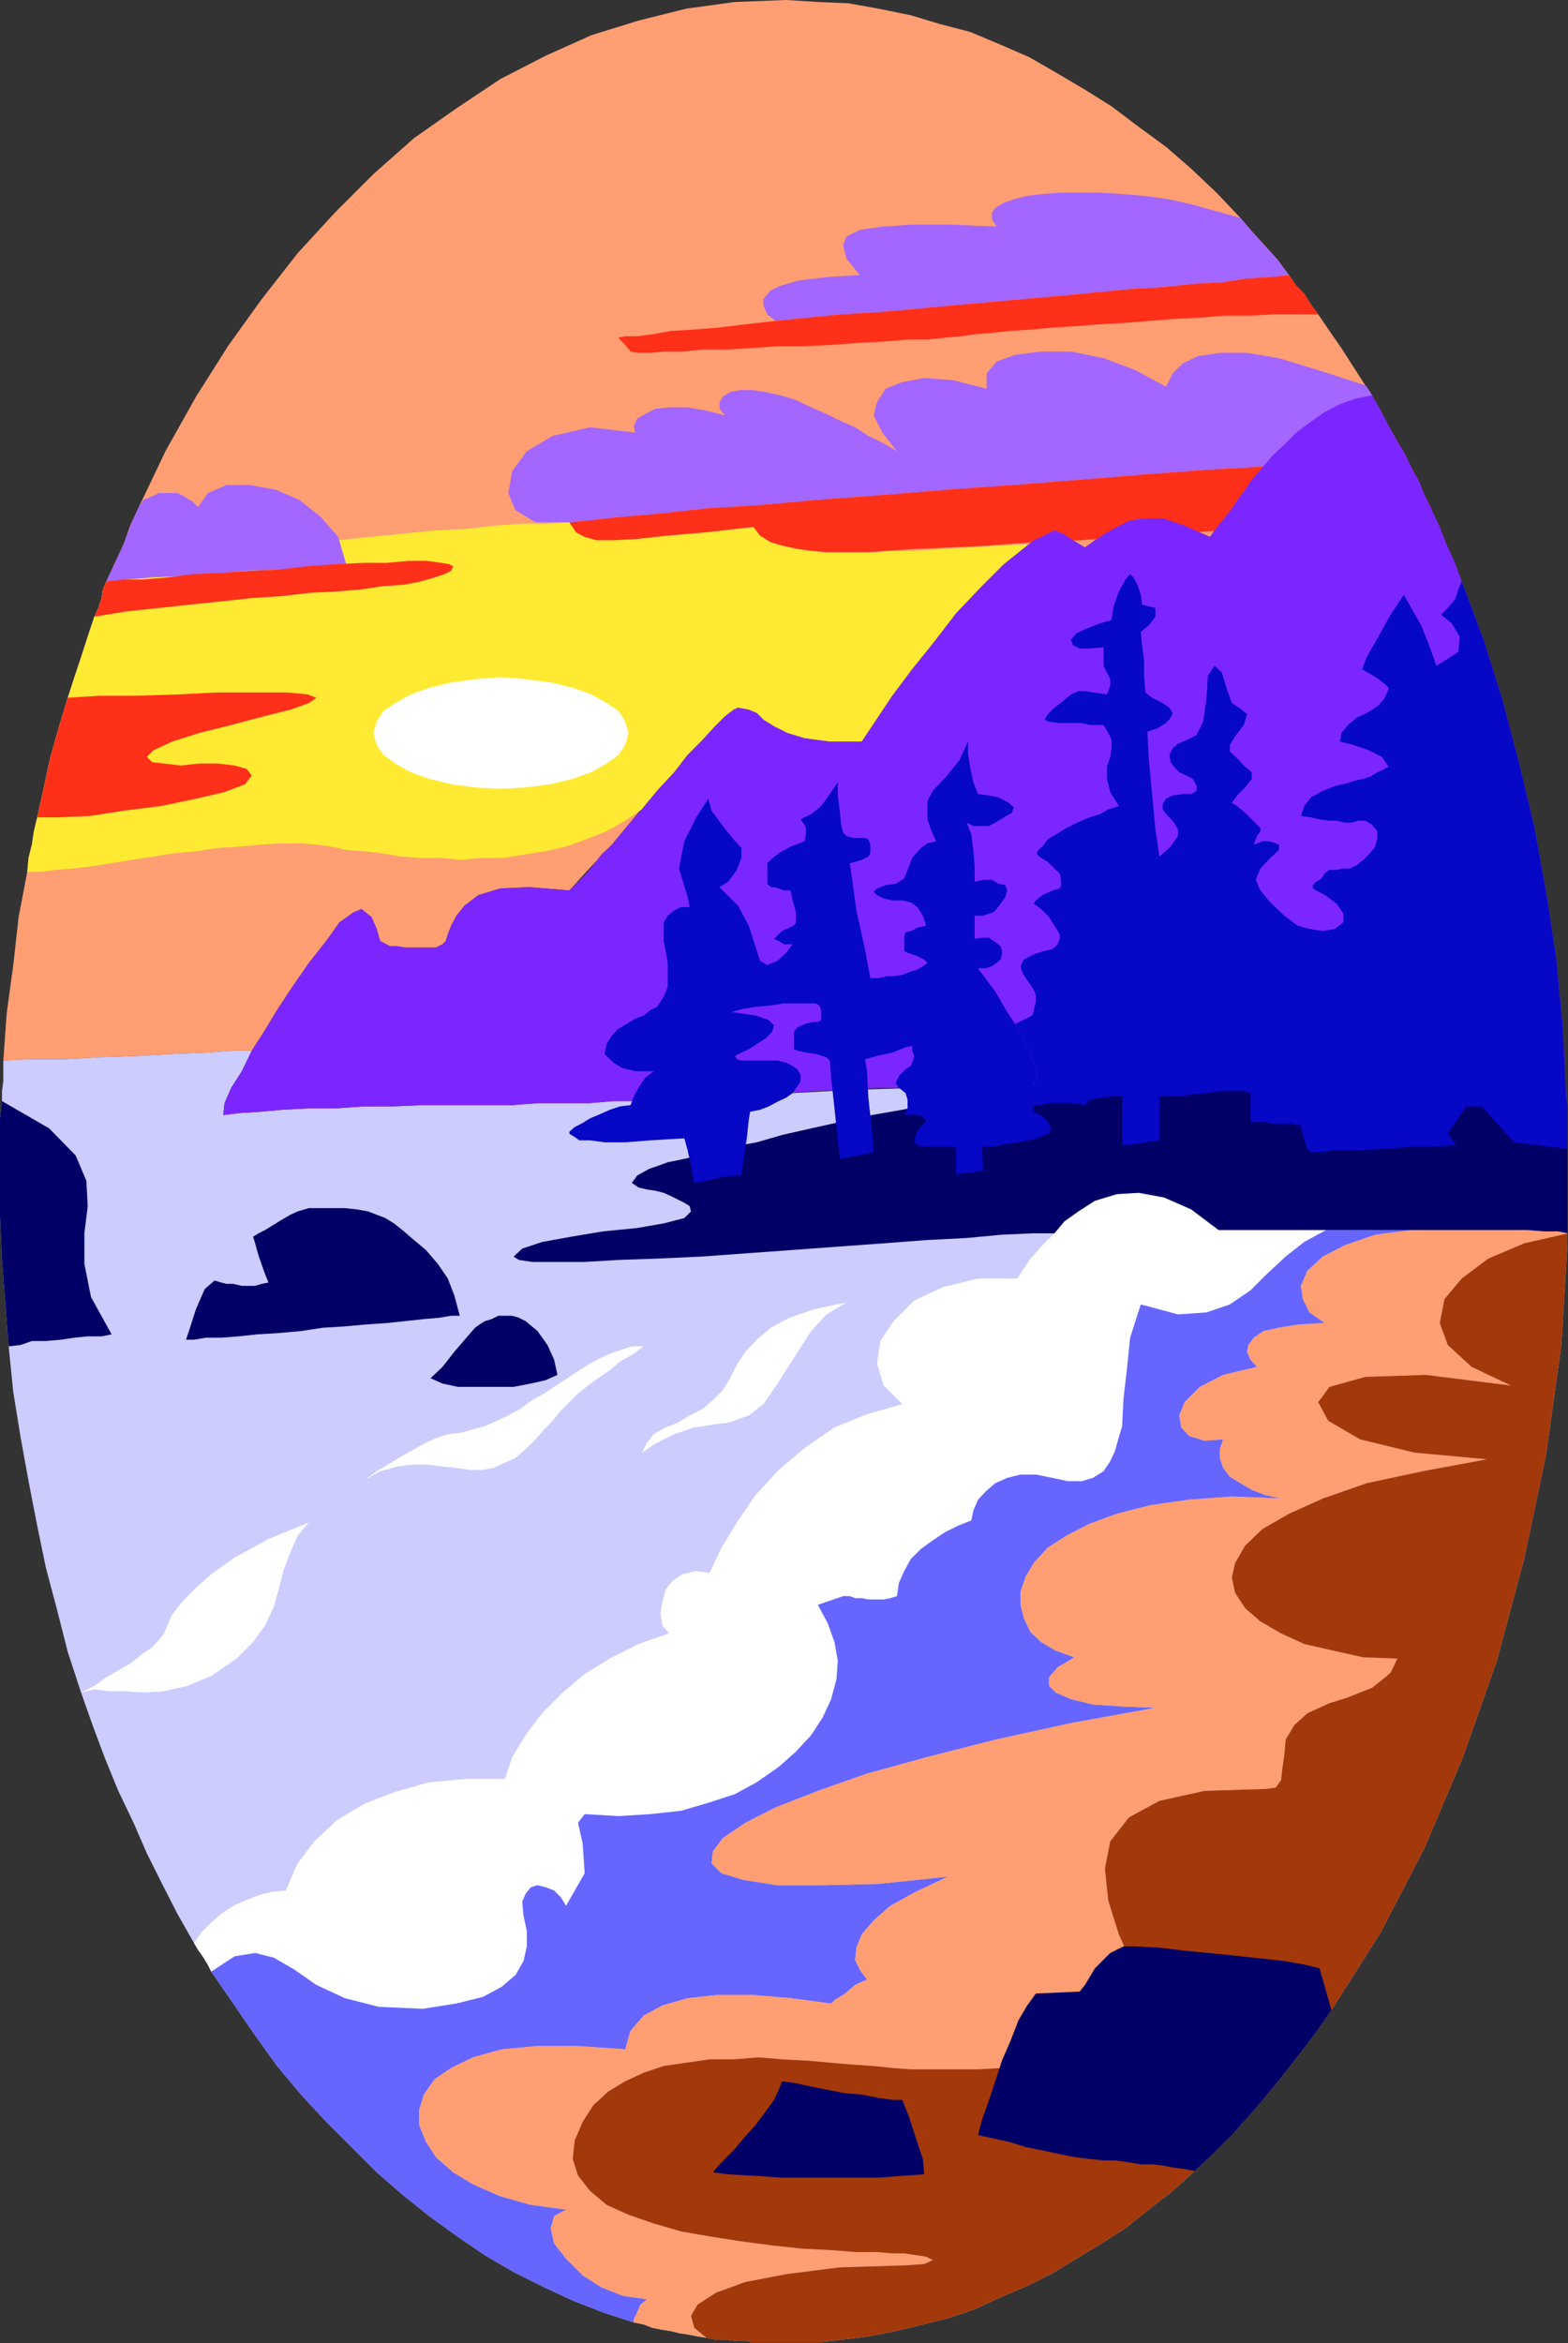 <?xml version="1.0" encoding="UTF-8" standalone="no"?>
<svg
   xmlns:ooo="http://xml.openoffice.org/svg/export"
   xmlns:dc="http://purl.org/dc/elements/1.1/"
   xmlns:cc="http://creativecommons.org/ns#"
   xmlns:rdf="http://www.w3.org/1999/02/22-rdf-syntax-ns#"
   xmlns:svg="http://www.w3.org/2000/svg"
   xmlns="http://www.w3.org/2000/svg"
   xmlns:sodipodi="http://sodipodi.sourceforge.net/DTD/sodipodi-0.dtd"
   xmlns:inkscape="http://www.inkscape.org/namespaces/inkscape"
   version="1.2"
   width="23.6mm"
   height="35.26mm"
   viewBox="0 0 2360 3526"
   preserveAspectRatio="xMidYMid"
   xml:space="preserve"
   id="svg125"
   sodipodi:docname="scn_beac.svg"
   style="fill-rule:evenodd;stroke-width:28.222;stroke-linejoin:round"
   inkscape:version="0.92.5 (2060ec1f9f, 2020-04-08)"><rect x="0" y="0" width="2360" height="3526" fill="#333333" stroke="none"/><sodipodi:namedview
   pagecolor="#ffffff"
   bordercolor="#666666"
   borderopacity="1"
   objecttolerance="10"
   gridtolerance="10"
   guidetolerance="10"
   inkscape:pageopacity="0"
   inkscape:pageshadow="2"
   inkscape:window-width="664"
   inkscape:window-height="487"
   id="namedview127"
   showgrid="false"
   inkscape:zoom="0.2102413"
   inkscape:cx="44.598426"
   inkscape:cy="66.633069"
   inkscape:window-x="0"
   inkscape:window-y="0"
   inkscape:window-maximized="0"
   inkscape:current-layer="svg125" />
 <defs
   class="ClipPathGroup"
   id="defs8">
  <clipPath
   id="presentation_clip_path"
   clipPathUnits="userSpaceOnUse">
   <rect
   x="0"
   y="0"
   width="21000"
   height="29700"
   id="rect2" />
  </clipPath>
  <clipPath
   id="presentation_clip_path_shrink"
   clipPathUnits="userSpaceOnUse">
   <rect
   x="21"
   y="29"
   width="20958"
   height="29641"
   id="rect5" />
  </clipPath>
 </defs>
 <defs
   class="TextShapeIndex"
   id="defs12">
  <g
   ooo:slide="id1"
   ooo:id-list="id3"
   id="g10" />
 </defs>
 <defs
   class="EmbeddedBulletChars"
   id="defs44">
  <g
   id="bullet-char-template-57356"
   transform="matrix(4.8828125e-4,0,0,-4.8828125e-4,0,0)">
   <path
   d="M 580,1141 1163,571 580,0 -4,571 Z"
   id="path14"
   inkscape:connector-curvature="0" />
  </g>
  <g
   id="bullet-char-template-57354"
   transform="matrix(4.8828125e-4,0,0,-4.8828125e-4,0,0)">
   <path
   d="M 8,1128 H 1137 V 0 H 8 Z"
   id="path17"
   inkscape:connector-curvature="0" />
  </g>
  <g
   id="bullet-char-template-10146"
   transform="matrix(4.8828125e-4,0,0,-4.8828125e-4,0,0)">
   <path
   d="M 174,0 602,739 174,1481 1456,739 Z M 1358,739 309,1346 659,739 Z"
   id="path20"
   inkscape:connector-curvature="0" />
  </g>
  <g
   id="bullet-char-template-10132"
   transform="matrix(4.8828125e-4,0,0,-4.8828125e-4,0,0)">
   <path
   d="M 2015,739 1276,0 H 717 l 543,543 H 174 v 393 h 1086 l -543,545 h 557 z"
   id="path23"
   inkscape:connector-curvature="0" />
  </g>
  <g
   id="bullet-char-template-10007"
   transform="matrix(4.8828125e-4,0,0,-4.8828125e-4,0,0)">
   <path
   d="m 0,-2 c -7,16 -16,29 -25,39 l 381,530 c -94,256 -141,385 -141,387 0,25 13,38 40,38 9,0 21,-2 34,-5 21,4 42,12 65,25 l 27,-13 111,-251 280,301 64,-25 24,25 c 21,-10 41,-24 62,-43 C 886,937 835,863 770,784 769,783 710,716 594,584 L 774,223 c 0,-27 -21,-55 -63,-84 l 16,-20 C 717,90 699,76 672,76 641,76 570,178 457,381 L 164,-76 c -22,-34 -53,-51 -92,-51 -42,0 -63,17 -64,51 -7,9 -10,24 -10,44 0,9 1,19 2,30 z"
   id="path26"
   inkscape:connector-curvature="0" />
  </g>
  <g
   id="bullet-char-template-10004"
   transform="matrix(4.8828125e-4,0,0,-4.8828125e-4,0,0)">
   <path
   d="M 285,-33 C 182,-33 111,30 74,156 52,228 41,333 41,471 c 0,78 14,145 41,201 34,71 87,106 158,106 53,0 88,-31 106,-94 l 23,-176 c 8,-64 28,-97 59,-98 l 735,706 c 11,11 33,17 66,17 42,0 63,-15 63,-46 V 965 c 0,-36 -10,-64 -30,-84 L 442,47 C 390,-6 338,-33 285,-33 Z"
   id="path29"
   inkscape:connector-curvature="0" />
  </g>
  <g
   id="bullet-char-template-9679"
   transform="matrix(4.8828125e-4,0,0,-4.8828125e-4,0,0)">
   <path
   d="M 813,0 C 632,0 489,54 383,161 276,268 223,411 223,592 c 0,181 53,324 160,431 106,107 249,161 430,161 179,0 323,-54 432,-161 108,-107 162,-251 162,-431 0,-180 -54,-324 -162,-431 C 1136,54 992,0 813,0 Z"
   id="path32"
   inkscape:connector-curvature="0" />
  </g>
  <g
   id="bullet-char-template-8226"
   transform="matrix(4.8828125e-4,0,0,-4.8828125e-4,0,0)">
   <path
   d="m 346,457 c -73,0 -137,26 -191,78 -54,51 -81,114 -81,188 0,73 27,136 81,188 54,52 118,78 191,78 73,0 134,-26 185,-79 51,-51 77,-114 77,-187 0,-75 -25,-137 -76,-188 -50,-52 -112,-78 -186,-78 z"
   id="path35"
   inkscape:connector-curvature="0" />
  </g>
  <g
   id="bullet-char-template-8211"
   transform="matrix(4.8828125e-4,0,0,-4.8828125e-4,0,0)">
   <path
   d="M -4,459 H 1135 V 606 H -4 Z"
   id="path38"
   inkscape:connector-curvature="0" />
  </g>
  <g
   id="bullet-char-template-61548"
   transform="matrix(4.8828125e-4,0,0,-4.8828125e-4,0,0)">
   <path
   d="m 173,740 c 0,163 58,303 173,419 116,115 255,173 419,173 163,0 302,-58 418,-173 116,-116 174,-256 174,-419 0,-163 -58,-303 -174,-418 C 1067,206 928,148 765,148 601,148 462,206 346,322 231,437 173,577 173,740 Z"
   id="path41"
   inkscape:connector-curvature="0" />
  </g>
 </defs>
 <g
   id="g49"
   transform="translate(-9320,-13087)">
  <g
   id="id2"
   class="Master_Slide">
   <g
   id="bg-id2"
   class="Background" />
   <g
   id="bo-id2"
   class="BackgroundObjects" />
  </g>
 </g>
 <g
   class="SlideGroup"
   id="g123"
   transform="translate(-9320,-13087)">
  <g
   id="g121">
   <g
   id="container-id1">
    <g
   id="id1"
   class="Slide"
   clip-path="url(#presentation_clip_path)">
     <g
   class="Page"
   id="g117">
      <g
   class="Graphic"
   id="g115">
       <g
   id="id3">
        <rect
   class="BoundingBox"
   x="9320"
   y="13087"
   width="2360"
   height="3526"
   id="rect51"
   style="fill:none;stroke:none" />
        <defs
   id="defs56">
         <clipPath
   id="clip_path_1"
   clipPathUnits="userSpaceOnUse">
          <path
   d="m 9320,13087 h 2359 v 3525 H 9320 Z"
   id="path53"
   inkscape:connector-curvature="0" />
         </clipPath>
        </defs>
        <g
   clip-path="url(#clip_path_1)"
   id="g112">
         <path
   d="m 10617,14203 20,-30 26,-39 30,-40 33,-41 33,-43 36,-38 36,-36 35,-28 10,-8 11,-5 10,-5 10,-5 13,5 15,10 13,8 5,3 15,-11 15,-10 18,-10 20,-10 23,-3 h 26 l 33,11 38,17 18,-22 20,-31 25,-33 28,-36 33,-30 36,-31 41,-20 43,-10 -3,-5 -2,-3 -3,-5 -2,-2 -18,-28 -18,-28 -18,-26 -17,-25 -11,-15 -10,-16 -12,-12 -11,-16 -17,-23 -18,-20 -21,-23 -17,-20 -36,-38 -38,-36 -38,-33 -41,-30 -41,-31 -40,-25 -44,-26 -40,-23 -46,-20 -43,-18 -46,-12 -43,-13 -49,-10 -45,-8 -46,-2 -48,-3 -77,3 -73,10 -72,18 -71,22 -69,31 -68,35 -66,44 -64,45 -61,54 -58,58 -56,61 -54,69 -51,71 -48,76 -46,82 -40,84 -13,28 -10,28 -13,28 -13,28 -5,12 -2,13 -5,15 -6,13 -10,30 -10,31 -10,30 -10,31 -13,43 -13,46 -10,46 -10,45 -5,21 -3,20 -5,20 -2,21 -13,68 -8,72 -10,73 -5,71 41,-2 h 51 l 53,-3 59,-2 53,-3 51,-2 38,-3 h 28 l 18,-28 20,-33 23,-35 25,-36 26,-33 20,-28 21,-15 12,-5 15,12 8,18 5,18 15,8 h 11 l 12,2 h 13 13 10 10 l 10,-5 5,-5 3,-10 5,-13 8,-15 12,-15 21,-16 33,-10 43,-2 61,5 28,-31 36,-38 38,-46 38,-45 38,-44 33,-35 28,-26 15,-10 16,3 12,5 10,10 16,10 20,10 26,8 38,5 z"
   id="path58"
   inkscape:connector-curvature="0"
   style="fill:#ff9e72;stroke:none" />
         <path
   d="m 10177,13873 10,15 13,7 18,5 h 25 l 36,-2 46,-5 58,-5 71,-8 10,13 16,10 17,5 23,5 21,3 23,2 h 22 21 13 17 l 26,-2 h 33 l 38,-3 43,-2 46,-3 48,-2 -5,2 -35,28 -36,36 -36,38 -33,43 -33,41 -30,40 -26,39 -20,30 h -48 l -38,-5 -26,-8 -20,-10 -16,-10 -10,-10 -12,-5 -16,-3 -7,3 -13,10 -15,15 -18,20 -23,23 -20,26 -26,28 -23,28 -25,17 -28,16 -31,12 -30,11 -31,7 -33,5 -30,5 h -33 l -31,3 -30,-3 h -31 l -30,-2 -28,-5 -28,-3 -26,-2 -23,-5 -22,-3 -26,-2 h -28 l -30,2 -31,3 -33,2 -33,5 -33,3 -31,5 -33,5 -30,5 -31,5 -28,3 -25,2 -23,3 h -20 l 2,-21 5,-20 3,-20 5,-21 10,-45 10,-46 13,-46 13,-43 10,-31 10,-30 10,-31 10,-30 6,-13 5,-15 2,-13 5,-12 33,-8 36,-10 41,-8 45,-8 46,-7 48,-5 49,-8 51,-8 48,-5 51,-5 48,-5 46,-2 43,-5 41,-3 h 38 z"
   id="path60"
   inkscape:connector-curvature="0"
   style="fill:#ffea33;stroke:none" />
         <path
   d="m 9529,13850 -13,28 -10,28 -13,28 -13,28 31,-3 38,-3 43,-2 46,-3 51,-5 53,-2 51,-5 48,-3 -12,-41 -26,-30 -33,-26 -35,-15 -39,-7 h -35 l -28,12 -15,21 -8,-8 -13,-8 -10,-5 h -13 -15 l -10,5 -13,5 z"
   id="path62"
   inkscape:connector-curvature="0"
   style="fill:#a366ff;stroke:none" />
         <path
   d="m 11187,13415 17,20 21,23 18,20 17,23 -28,3 -35,2 -38,6 -41,2 -46,5 -51,3 -51,5 -53,5 -56,5 -56,5 -56,5 -53,5 -56,5 -54,3 -50,5 -49,5 -12,-10 -6,-13 v -10 l 11,-13 15,-7 28,-8 41,-5 50,-3 -20,-25 -5,-20 5,-13 20,-10 34,-5 45,-3 h 56 l 71,3 -7,-11 v -10 l 5,-7 13,-8 15,-5 18,-5 25,-3 26,-2 h 30 31 l 33,2 35,3 36,5 35,8 36,10 z"
   id="path64"
   inkscape:connector-curvature="0"
   style="fill:#a366ff;stroke:none" />
         <path
   d="m 11375,13667 2,2 3,5 2,3 3,5 13,23 12,23 13,23 13,22 -59,5 -71,3 -81,8 -89,5 -94,7 -97,8 -102,8 -99,7 -96,8 -95,7 -89,8 -81,5 -71,8 -59,5 -45,5 -31,3 h -51 l -30,-18 -11,-26 6,-33 22,-30 39,-23 56,-13 68,8 -2,-10 5,-11 12,-7 16,-8 23,-2 h 25 l 28,5 28,7 -8,-10 v -10 l 5,-8 11,-7 15,-3 h 18 l 20,3 23,5 23,7 23,11 23,10 20,10 23,10 20,13 21,10 22,13 -22,-28 -13,-26 5,-20 13,-20 25,-10 33,-6 43,3 51,13 v -23 l 15,-18 28,-10 39,-5 h 45 l 49,10 48,18 46,25 10,-20 15,-15 23,-11 33,-5 h 41 l 48,8 59,18 z"
   id="path66"
   inkscape:connector-curvature="0"
   style="fill:#a366ff;stroke:none" />
         <path
   d="m 9462,14015 6,-13 5,-15 2,-13 5,-12 26,-3 h 30 l 36,-3 38,-5 43,-2 43,-3 44,-2 43,-5 43,-3 41,-2 h 35 l 33,-3 h 28 l 21,3 12,2 6,3 -3,7 -10,5 -15,5 -21,6 -25,5 -31,2 -33,5 -35,3 -41,2 -43,5 -46,3 -46,5 -48,5 -46,5 -48,5 z"
   id="path68"
   inkscape:connector-curvature="0"
   style="fill:#ff3019;stroke:none" />
         <path
   d="m 9376,14317 10,-45 10,-46 13,-46 13,-43 48,-3 h 56 l 61,-2 61,-3 h 56 48 l 31,3 13,5 -11,8 -28,10 -40,10 -49,13 -48,12 -41,13 -28,13 -10,10 8,8 18,2 25,3 28,-3 h 28 l 25,3 18,5 8,10 -10,13 -31,12 -43,10 -53,11 -56,7 -51,8 -46,2 z"
   id="path70"
   inkscape:connector-curvature="0"
   style="fill:#ff3019;stroke:none" />
         <path
   d="m 11304,13560 -11,-15 -10,-16 -12,-12 -11,-16 -28,3 -35,2 -38,6 -41,2 -46,5 -51,3 -51,5 -53,5 -56,5 -56,5 -56,5 -53,5 -56,5 -54,3 -50,5 -49,5 -45,5 -41,5 -38,3 -33,2 -28,5 -23,3 h -18 l -10,2 2,3 8,8 8,10 10,2 h 7 13 l 20,-2 h 28 l 31,-3 h 36 l 35,-2 41,-3 h 41 l 40,-2 41,-3 38,-2 36,-3 h 30 l 28,-3 23,-2 20,-3 26,-2 28,-3 30,-2 33,-3 33,-2 39,-3 35,-2 38,-3 38,-3 39,-2 38,-3 h 38 l 36,-2 h 33 z"
   id="path72"
   inkscape:connector-curvature="0"
   style="fill:#ff3019;stroke:none" />
         <path
   d="m 11474,13852 -10,-20 -8,-20 -10,-18 -10,-21 -59,5 -71,3 -81,8 -89,5 -94,7 -97,8 -102,8 -99,7 -96,8 -95,7 -89,8 -81,5 -71,8 -59,5 -45,5 -31,3 10,15 13,7 18,5 h 25 l 36,-2 46,-5 58,-5 71,-8 10,13 16,10 17,5 23,5 21,3 23,2 h 22 21 18 l 30,-2 43,-3 51,-2 59,-3 66,-5 71,-3 71,-5 74,-5 71,-5 71,-7 64,-5 58,-6 51,-5 41,-5 z"
   id="path74"
   inkscape:connector-curvature="0"
   style="fill:#ff3019;stroke:none" />
         <path
   d="m 11677,14737 3,20 v 18 20 21 10 7 8 10 23 23 23 23 l -10,168 -23,165 -33,157 -41,153 -51,145 -58,137 -66,127 -74,117 -23,33 -25,33 -26,33 -25,31 -26,30 -25,28 -28,28 -28,26 -33,30 -36,28 -35,28 -36,23 -38,23 -38,23 -36,18 -40,17 -39,18 -38,13 -40,10 -41,10 -41,8 -41,5 -43,5 h -40 -16 -15 -15 l -13,-3 h -15 l -15,-2 h -16 l -15,-3 -13,-2 -15,-3 -13,-2 -12,-3 -13,-2 -15,-3 -13,-5 -15,-3 -46,-15 -46,-18 -43,-20 -46,-23 -43,-25 -41,-28 -43,-31 -41,-33 -38,-33 -38,-38 -38,-38 -38,-41 -36,-43 -33,-46 -33,-48 -33,-48 -5,-10 -8,-13 -7,-10 -6,-10 -25,-44 -23,-45 -23,-46 -20,-46 -23,-48 -20,-49 -18,-48 -18,-51 -20,-61 -16,-63 -17,-64 -13,-63 -13,-67 -12,-66 -11,-68 -7,-69 -5,-66 -5,-64 -3,-66 v -66 -28 -25 -28 l 3,-26 v -15 l 2,-15 v -15 -16 l 41,-2 h 51 l 53,-3 59,-2 53,-3 51,-2 38,-3 h 28 l -15,31 -16,25 -10,23 -2,18 25,-3 31,-2 33,-3 38,-2 h 41 l 43,-3 h 43 l 46,-2 h 46 43 46 l 40,-3 h 41 36 l 35,-3 h 28 l 36,-2 56,-3 68,-2 82,-5 94,-5 102,-3 106,-5 112,-2 112,-3 112,-3 h 109 102 l 97,3 86,5 74,8 z"
   id="path76"
   inkscape:connector-curvature="0"
   style="fill:#ccccff;stroke:none" />
         <path
   d="m 11385,13682 -25,5 -23,8 -23,12 -23,16 -20,15 -18,18 -18,17 -18,21 -13,15 -10,15 -10,13 -10,15 -10,13 -8,10 -8,10 -7,10 -38,-17 -33,-11 h -26 l -23,3 -20,10 -18,10 -15,10 -15,11 -5,-3 -13,-8 -15,-10 -13,-5 -10,5 -10,5 -11,5 -10,8 -35,28 -36,36 -36,38 -33,43 -33,41 -30,40 -26,39 -20,30 h -48 l -38,-5 -26,-8 -20,-10 -16,-10 -10,-10 -12,-5 -16,-3 -7,3 -13,10 -15,15 -18,20 -23,23 -20,26 -26,28 -23,28 -15,17 -15,18 -15,18 -16,15 -12,16 -13,15 -13,13 -10,10 -61,-5 -43,2 -33,10 -21,16 -12,15 -8,15 -5,13 -3,10 -5,5 -10,5 h -10 -10 -13 -13 l -12,-2 h -11 l -15,-8 -5,-18 -8,-18 -15,-12 -12,5 -21,15 -20,28 -26,33 -25,36 -23,35 -20,33 -18,28 -15,31 -16,25 -10,23 -2,18 25,-3 31,-2 33,-3 38,-2 h 41 l 43,-3 h 43 l 46,-2 h 46 43 46 l 40,-3 h 41 36 l 35,-3 h 28 15 l 21,-2 23,-3 h 28 l 33,-2 33,-3 h 38 l 41,-2 43,-3 46,-2 48,-3 h 48 l 51,-2 53,-3 h 54 l 53,-2 59,-3 h 58 l 56,-3 h 59 58 54 56 53 51 l 48,3 46,3 43,2 41,3 35,5 33,5 28,5 -5,-104 -10,-105 -15,-99 -18,-99 -23,-96 -25,-95 -28,-89 -33,-88 -10,-28 -13,-28 -10,-26 -13,-28 -10,-20 -8,-20 -10,-18 -10,-21 -13,-22 -13,-23 -12,-23 z"
   id="path78"
   inkscape:connector-curvature="0"
   style="fill:#7c26ff;stroke:none" />
         <path
   d="m 10073,14274 38,-2 38,-5 33,-8 28,-10 23,-13 18,-13 10,-15 5,-18 -5,-17 -10,-16 -18,-12 -23,-13 -28,-10 -33,-8 -38,-5 -38,-3 -38,3 -36,5 -33,8 -28,10 -23,13 -18,12 -10,16 -5,17 5,18 10,15 18,13 23,13 28,10 33,8 36,5 z"
   id="path80"
   inkscape:connector-curvature="0"
   style="fill:#ffffff;stroke:none" />
         <path
   d="m 9638,16054 -5,-10 -8,-13 -7,-10 -6,-10 11,-16 15,-15 15,-13 18,-12 18,-8 20,-8 20,-5 21,-2 18,-41 25,-33 33,-31 41,-25 46,-18 53,-15 56,-5 h 58 l 11,-33 20,-33 25,-33 31,-31 33,-28 41,-25 40,-20 46,-16 -10,-12 -3,-18 3,-18 5,-18 10,-13 15,-10 21,-5 20,3 18,-38 23,-38 28,-41 35,-38 39,-33 45,-31 49,-20 53,-15 -28,-28 -10,-33 5,-34 20,-30 31,-31 43,-20 53,-13 h 59 l 10,-15 10,-15 16,-18 20,-20 15,-18 21,-15 25,-16 33,-10 33,-2 38,7 41,18 41,31 h 15 18 20 20 21 23 22 23 l -33,18 -28,22 -28,26 -25,25 -31,21 -35,12 -43,3 -56,-15 -16,50 -5,49 -5,43 -2,41 -5,17 -6,21 -7,15 -10,15 -16,10 -17,5 h -21 l -23,-5 -25,-5 h -23 l -20,5 -18,8 -15,13 -11,12 -7,16 -3,15 -20,8 -20,10 -18,12 -18,13 -15,15 -10,18 -8,18 -3,20 -10,3 -10,2 h -13 -10 l -10,-2 h -10 l -8,-3 h -10 l -38,13 15,28 10,28 5,28 -2,28 -8,30 -13,28 -17,26 -23,25 -26,23 -33,23 -33,18 -40,13 -41,12 -46,5 -48,3 -51,-3 -10,13 7,31 3,45 -28,49 -8,-13 -10,-10 -13,-5 -12,-3 -10,3 -8,10 -5,12 2,21 5,23 v 23 l -5,22 -12,21 -21,18 -28,15 -40,10 -51,8 -66,-3 -51,-13 -43,-20 -33,-23 -31,-18 -28,-7 -31,5 z"
   id="path82"
   inkscape:connector-curvature="0"
   style="fill:#ffffff;stroke:none" />
         <path
   d="m 9442,15634 20,-10 18,-13 21,-12 17,-10 16,-13 15,-10 10,-11 8,-10 5,-12 7,-16 13,-17 20,-21 26,-23 35,-25 51,-28 61,-25 -17,20 -11,25 -10,26 -7,28 -8,28 -13,28 -18,25 -25,25 -38,26 -36,15 -35,8 -31,2 -28,-2 h -25 l -21,-3 z"
   id="path84"
   inkscape:connector-curvature="0"
   style="fill:#ffffff;stroke:none" />
         <path
   d="m 9869,15314 18,-13 20,-12 18,-11 18,-10 18,-10 18,-8 17,-5 18,-2 18,-5 18,-5 18,-8 17,-8 18,-10 18,-13 18,-10 18,-12 17,-11 18,-12 16,-10 15,-8 18,-8 15,-5 15,-5 h 18 l -18,13 -18,10 -15,13 -18,12 -15,11 -15,12 -13,13 -13,13 -12,15 -13,13 -13,15 -15,15 -15,13 -18,8 -15,7 -18,3 h -18 l -20,-3 -21,-2 -23,-3 h -22 l -23,3 -26,7 z"
   id="path86"
   inkscape:connector-curvature="0"
   style="fill:#ffffff;stroke:none" />
         <path
   d="m 10286,15273 8,-15 10,-13 18,-10 18,-7 18,-11 20,-10 15,-13 15,-15 11,-18 10,-20 13,-20 17,-18 21,-18 28,-15 38,-13 48,-10 -30,18 -23,25 -18,28 -18,28 -18,28 -18,26 -22,17 -31,11 -18,2 -18,3 -15,2 -15,5 -15,5 -16,8 -15,8 z"
   id="path88"
   inkscape:connector-curvature="0"
   style="fill:#ffffff;stroke:none" />
         <path
   d="m 11446,14938 h -15 -18 -15 -16 -17 -16 -17 -16 l -33,18 -28,22 -28,26 -25,25 -31,21 -35,12 -43,3 -56,-15 -16,50 -5,49 -5,43 -2,41 -5,17 -6,21 -7,15 -10,15 -16,10 -17,5 h -21 l -23,-5 -25,-5 h -23 l -20,5 -18,8 -15,13 -11,12 -7,16 -3,15 -20,8 -20,10 -18,12 -18,13 -15,15 -10,18 -8,18 -3,20 -10,3 -10,2 h -13 -10 l -10,-2 h -10 l -8,-3 h -10 l -38,13 15,28 10,28 5,28 -2,28 -8,30 -13,28 -17,26 -23,25 -26,23 -33,23 -33,18 -40,13 -41,12 -46,5 -48,3 -51,-3 -10,13 7,31 3,45 -28,49 -8,-13 -10,-10 -13,-5 -12,-3 -10,3 -8,10 -5,12 2,21 5,23 v 23 l -5,22 -12,21 -21,18 -28,15 -40,10 -51,8 -66,-3 -51,-13 -43,-20 -33,-23 -31,-18 -28,-7 -31,5 -35,23 33,48 33,48 33,46 36,43 38,41 38,38 38,38 38,33 41,33 43,31 41,28 43,25 46,23 43,20 46,18 46,15 v -5 l 5,-10 5,-12 10,-8 -36,-5 -33,-13 -28,-18 -25,-25 -18,-23 -5,-23 5,-18 18,-10 -53,-7 -46,-13 -41,-18 -30,-18 -26,-23 -15,-23 -10,-25 v -23 l 7,-23 16,-23 25,-17 33,-16 43,-12 54,-5 h 61 l 71,5 8,-28 20,-23 28,-15 38,-11 46,-5 h 51 l 58,5 61,8 5,-5 16,-10 15,-13 18,-8 -11,-15 -7,-15 2,-18 8,-20 18,-21 25,-22 38,-21 49,-23 -105,11 -86,2 h -66 l -51,-8 -33,-10 -15,-15 2,-18 15,-20 34,-23 45,-23 64,-25 74,-26 91,-25 102,-26 114,-25 127,-23 -50,-2 -44,-3 -33,-8 -23,-10 -10,-10 v -13 l 13,-15 25,-15 -28,-10 -22,-13 -16,-15 -10,-21 -5,-20 v -20 l 8,-23 12,-20 21,-23 28,-18 35,-18 41,-15 51,-13 56,-8 66,-5 74,3 -23,-5 -21,-8 -17,-10 -16,-10 -10,-13 -5,-15 v -13 l 5,-15 -28,2 -23,-7 -12,-13 -3,-18 8,-20 23,-23 35,-18 51,-12 -10,-11 -5,-12 2,-10 8,-11 15,-10 23,-5 31,-5 38,-2 -23,-16 -10,-20 -3,-20 10,-23 23,-21 33,-17 46,-16 z"
   id="path90"
   inkscape:connector-curvature="0"
   style="fill:#6666ff;stroke:none" />
         <path
   d="m 11680,14943 -15,-3 h -21 l -25,-2 h -28 -33 -36 -38 -38 l -56,7 -46,16 -33,17 -23,21 -10,23 3,20 10,20 23,16 -38,2 -31,5 -23,5 -15,10 -8,11 -2,10 5,12 10,11 -51,12 -35,18 -23,23 -8,20 3,18 12,13 23,7 28,-2 -5,15 v 13 l 5,15 10,13 16,10 17,10 21,8 23,5 -74,-3 -66,5 -56,8 -51,13 -41,15 -35,18 -28,18 -21,23 -12,20 -8,23 v 20 l 5,20 10,21 16,15 22,13 28,10 -25,15 -13,15 v 13 l 10,10 23,10 33,8 44,3 50,2 -127,23 -114,25 -102,26 -91,25 -74,26 -64,25 -45,23 -34,23 -15,20 -2,18 15,15 33,10 51,8 h 66 l 86,-2 105,-11 -49,23 -38,21 -25,22 -18,21 -8,20 -2,18 7,15 11,15 -18,8 -15,13 -16,10 -5,5 -61,-8 -58,-5 h -51 l -46,5 -38,11 -28,15 -20,23 -8,28 -71,-5 h -61 l -54,5 -43,12 -33,16 -25,17 -16,23 -7,23 v 23 l 10,25 15,23 26,23 30,18 41,18 46,13 53,7 -18,10 -5,18 5,23 18,23 25,25 28,18 33,13 36,5 -10,8 -5,12 -5,10 v 5 l 15,3 13,5 15,3 13,2 12,3 13,2 15,3 13,2 -18,-15 -5,-18 10,-17 28,-18 44,-16 63,-12 79,-10 99,-3 28,-2 13,-6 -10,-5 -33,-5 h -18 l -23,-2 h -33 l -38,-3 -41,-2 -46,-5 -46,-6 -45,-7 -46,-8 -41,-12 -38,-13 -33,-15 -25,-21 -18,-23 -8,-25 3,-28 12,-28 16,-25 23,-21 25,-15 28,-13 30,-10 34,-5 35,-5 h 36 l 38,-3 35,3 39,2 33,3 35,3 31,2 28,3 28,2 h 33 33 35 l 36,-2 33,-3 36,-5 30,-8 31,-7 25,-10 23,-13 15,-13 13,-18 5,-20 v -23 l -10,-25 -25,-56 -16,-51 -5,-48 8,-41 28,-36 46,-25 68,-15 94,-3 13,-2 8,-11 2,-17 3,-21 2,-23 13,-22 20,-18 33,-15 26,-8 20,-8 18,-7 10,-8 10,-8 8,-7 5,-10 5,-11 -51,-2 -45,-10 -44,-10 -35,-16 -31,-18 -23,-20 -15,-23 -5,-23 5,-22 15,-26 26,-25 40,-23 51,-23 66,-23 84,-18 97,-18 -109,-10 -82,-20 -48,-28 -15,-28 17,-23 54,-15 91,-3 128,16 -59,-28 -36,-33 -12,-33 7,-36 26,-31 40,-30 54,-23 z"
   id="path92"
   inkscape:connector-curvature="0"
   style="fill:#ff9e72;stroke:none" />
         <path
   d="m 9333,15113 -5,-66 -5,-64 -3,-66 v -66 -28 -25 -28 l 3,-26 71,41 40,41 16,38 2,38 -5,41 v 46 l 10,50 31,56 -15,3 h -21 l -20,2 -20,3 -23,2 h -21 l -17,6 z"
   id="path94"
   inkscape:connector-curvature="0"
   style="fill:#000066;stroke:none" />
         <path
   d="m 9600,15103 5,-15 10,-31 13,-30 15,-13 10,3 8,2 h 10 l 13,3 h 10 10 l 10,-3 10,-2 -7,-18 -8,-23 -5,-18 -3,-10 8,-5 10,-5 13,-8 13,-8 12,-7 11,-5 10,-3 7,-2 h 11 12 16 15 l 18,2 17,3 13,5 13,5 13,8 15,12 15,13 18,15 18,21 15,22 10,26 8,30 h -13 l -18,3 -23,2 -28,3 -28,3 -30,2 -33,3 -33,2 -33,5 -33,3 -33,2 -28,3 -26,2 h -23 l -18,3 z"
   id="path96"
   inkscape:connector-curvature="0"
   style="fill:#000066;stroke:none" />
         <path
   d="m 9968,15161 18,-17 18,-23 18,-21 13,-15 7,-5 8,-5 10,-3 10,-5 h 10 11 l 10,3 10,5 18,15 15,21 10,22 5,23 -18,8 -22,5 -26,5 h -28 -28 -28 l -23,-5 z"
   id="path98"
   inkscape:connector-curvature="0"
   style="fill:#000066;stroke:none" />
         <path
   d="m 11316,14938 h 16 17 16 17 16 15 18 15 38 38 36 33 28 l 25,2 h 21 l 15,3 v -23 -23 -23 -23 -10 -8 -7 -10 -21 -20 -18 l -3,-20 -28,-5 -33,-5 -35,-5 -41,-3 -43,-2 -46,-3 -48,-3 h -51 -53 -56 -54 -58 -59 l -56,3 h -58 l -59,3 -40,5 -41,7 -46,8 -46,10 -48,10 -46,8 -46,10 -45,10 -44,10 -38,11 -38,7 -30,8 -28,7 -23,5 -15,3 -8,3 -20,7 -18,10 -8,11 10,7 13,3 13,2 12,3 11,5 10,5 10,5 8,5 2,8 -10,10 -31,8 -40,7 -51,5 -48,8 -44,8 -30,10 -13,12 8,5 20,3 h 33 46 l 51,-3 58,-2 66,-3 69,-5 69,-5 68,-5 69,-5 66,-5 59,-3 53,-5 46,-2 h 33 l 15,-18 21,-15 25,-16 33,-10 33,-2 38,7 41,18 41,31 h 15 18 20 20 21 23 22 z"
   id="path100"
   inkscape:connector-curvature="0"
   style="fill:#000066;stroke:none" />
         <path
   d="m 10876,14760 11,5 10,10 5,10 -3,8 -7,2 -11,5 -12,3 -16,3 -15,2 -15,3 -13,2 h -12 l 2,36 -41,5 v -41 h -10 -18 -15 l -13,-2 -7,-5 2,-11 5,-10 11,-10 -3,-5 -8,-5 h -10 -12 l 5,-10 v -13 l -3,-10 -10,-8 -5,-7 5,-11 10,-10 8,-5 2,-5 3,-10 -3,-8 v -7 l -10,2 -20,8 -23,5 -18,5 3,18 2,40 5,46 3,36 -51,10 -3,-28 -5,-48 -5,-46 -2,-26 -5,-5 -16,-5 -15,-2 -13,-3 -5,-2 v -8 -10 -8 l 5,-7 11,-5 12,-3 h 8 l 5,-3 v -7 -8 l -3,-7 -5,-3 h -12 -16 -20 l -20,3 -21,2 -20,3 -18,5 36,5 20,7 8,8 -3,10 -10,10 -13,8 -12,8 -11,5 -10,5 3,5 7,2 h 11 7 10 11 15 l 13,3 10,5 7,5 5,8 v 10 l -5,8 -7,10 -10,7 -11,5 -15,8 -13,5 -15,3 -2,12 -3,28 -5,33 -3,23 h -12 l -21,3 -20,5 -18,3 -2,-8 -3,-18 -5,-23 -5,-18 -51,3 -38,3 h -31 l -22,-3 h -16 l -7,-5 -5,-3 -3,-2 v -3 l 8,-7 10,-5 13,-8 12,-5 18,-8 15,-5 16,-2 5,-13 7,-13 10,-15 13,-10 h -28 l -20,-5 -13,-8 -13,-13 3,-15 8,-13 10,-10 12,-7 13,-8 13,-5 10,-8 10,-5 10,-15 6,-15 v -18 -18 l -3,-18 -3,-15 v -15 -13 l 6,-10 10,-8 10,-5 h 13 l -3,-15 -13,-43 8,-41 18,-36 18,-28 5,18 17,23 16,20 12,13 v 15 l -7,18 -13,18 -13,8 28,28 16,30 10,31 7,22 11,6 15,-6 13,-12 10,-13 h -8 -5 l -8,-5 -7,-3 5,-5 7,-7 11,-5 7,-3 3,-5 v -15 l -5,-18 -3,-15 h -10 l -8,-3 -7,-2 h -5 l -5,-5 v -11 -12 -8 l 5,-5 12,-10 18,-10 21,-8 2,-10 v -10 l -2,-5 -6,-8 16,-8 15,-12 13,-18 12,-18 v 20 l 3,23 2,21 3,12 5,5 10,3 h 10 8 l 5,2 3,8 v 8 5 l -3,5 -10,5 -10,3 -8,2 3,20 7,51 13,59 8,43 h 12 l 13,-3 h 10 l 13,-2 13,-5 10,-3 8,-5 7,-5 -5,-5 -10,-5 -8,-3 -7,-2 -5,-3 v -7 -8 -8 l 2,-5 8,-2 10,-5 13,-3 -5,-15 -8,-13 -10,-7 -13,-3 h -15 l -13,-3 -10,-5 -5,-5 5,-5 13,-5 15,-2 13,-8 12,-31 13,-15 10,-7 13,-3 -8,-18 -5,-15 v -15 -13 l 8,-15 20,-21 20,-25 13,-28 v 18 l 3,20 5,23 7,18 16,2 15,3 15,8 8,7 -3,8 -12,7 -13,8 -10,5 h -5 -8 -10 l -10,-5 7,18 3,23 2,25 v 23 l 13,-3 h 13 l 10,6 10,2 3,8 -3,10 -7,10 -6,8 -5,5 -7,2 -8,3 h -13 v 35 l 11,-2 h 10 l 7,5 5,3 6,5 2,7 v 5 l -2,8 -6,5 -7,5 -10,3 h -11 l 11,15 15,20 15,26 15,23 11,20 12,25 10,26 v 12 l -5,8 -2,10 -3,15 z"
   id="path102"
   inkscape:connector-curvature="0"
   style="fill:#0707c6;stroke:none" />
         <path
   d="m 10876,14760 -2,-3 2,-5 5,-2 h 8 l 10,-3 h 16 17 l 21,3 7,-8 16,-3 17,-2 h 16 v 74 l 56,-8 v -66 h 12 18 l 20,-3 21,-2 20,-3 h 18 18 l 10,3 v 43 h 10 10 l 13,3 h 13 12 l 11,2 h 5 2 v 5 l 5,15 3,13 7,8 h 11 l 25,-3 h 33 l 41,-2 38,-3 h 33 l 25,-2 h 13 l -13,-18 28,-41 h 23 l 49,54 81,10 v -21 -20 -18 l -3,-20 -5,-104 -10,-105 -15,-99 -18,-99 -23,-96 -25,-95 -28,-89 -33,-88 -5,12 -5,15 -11,13 -10,10 16,13 12,20 -2,23 -33,21 -11,-31 -12,-30 -16,-28 -10,-18 -20,30 -20,36 -16,28 -7,18 12,7 13,8 10,8 5,5 -2,7 -5,10 -10,11 -16,10 -15,7 -13,11 -10,12 -2,13 20,5 23,8 20,10 10,15 -10,5 -10,5 -8,5 -10,3 -10,2 -10,3 -10,3 -10,2 -21,8 -18,10 -10,13 -5,15 15,2 13,3 13,2 h 13 l 12,3 h 10 l 11,-3 h 10 l 10,6 8,10 v 10 l -3,13 -8,10 -10,10 -10,8 -10,5 h -10 l -10,2 h -11 l -7,5 -5,8 -8,5 -5,5 v 5 l 18,10 18,13 10,15 v 13 l -13,10 -18,3 -20,-3 -18,-5 -20,-15 -21,-20 -15,-18 -7,-16 7,-17 15,-16 13,-12 v -8 l -5,-2 -10,-3 h -10 l -13,5 5,-13 5,-7 v -5 l -5,-5 -8,-8 -10,-10 -12,-10 -8,-5 8,-11 12,-12 10,-13 v -10 l -10,-8 -12,-13 -11,-10 v -10 l 8,-13 13,-17 5,-16 -8,-7 -15,-10 -8,-23 -7,-23 -11,-10 -10,15 -2,33 -5,36 -10,20 -13,7 -15,6 -8,7 -5,10 2,11 5,7 8,8 10,5 10,5 6,10 v 8 l -8,5 h -13 l -15,2 -10,5 -5,8 v 8 l 5,7 5,5 7,8 6,10 v 10 l -11,16 -17,15 -6,-41 -5,-53 -5,-54 -2,-40 15,-5 13,-8 7,-8 3,-7 -5,-8 -10,-7 -16,-8 -10,-8 -2,-23 v -25 l -3,-23 -2,-20 12,-10 10,-13 v -13 l -20,-5 -2,-15 -5,-15 -6,-11 -5,-5 -7,8 -10,18 -8,23 -3,20 -17,5 -21,8 -15,7 -8,10 3,8 10,5 h 15 l 21,-2 v 10 10 8 l 5,10 5,10 v 10 l -3,8 -2,5 -21,-3 -12,-2 h -10 l -11,5 -12,10 -13,10 -10,10 -5,8 7,3 13,2 h 10 13 13 l 12,3 h 10 11 l 7,12 5,10 v 13 l -2,13 -5,15 v 18 l 5,20 13,21 -16,5 -12,7 -16,5 -12,5 -13,6 -10,5 -8,5 -8,5 -12,7 -8,11 -8,7 v 5 l 6,5 10,6 7,7 5,5 6,5 2,10 v 8 l -2,5 -11,3 -15,7 -10,8 -3,5 11,8 12,12 10,16 6,10 v 7 l -3,8 -5,5 -5,3 -10,2 -16,5 -15,8 -5,10 3,10 5,8 7,10 5,8 3,7 v 11 l -3,12 -2,8 -26,13 11,20 12,25 10,26 v 12 l -5,8 -2,10 -3,15 z"
   id="path104"
   inkscape:connector-curvature="0"
   style="fill:#0707c6;stroke:none" />
         <path
   d="m 11680,14943 -66,15 -54,23 -40,30 -26,31 -7,36 12,33 36,33 59,28 -128,-16 -91,3 -54,15 -17,23 15,28 48,28 82,20 109,10 -97,18 -84,18 -66,23 -51,23 -40,23 -26,25 -15,26 -5,22 5,23 15,23 23,20 31,18 35,16 44,10 45,10 51,2 -5,11 -5,10 -8,7 -10,8 -10,8 -18,7 -20,8 -26,8 -33,15 -20,18 -13,22 -2,23 -3,21 -2,17 -8,11 -13,2 -94,3 -68,15 -46,25 -28,36 -8,41 5,48 16,51 25,56 10,25 v 23 l -5,20 -13,18 -15,13 -23,13 -25,10 -31,7 -30,8 -36,5 -33,3 -36,2 h -35 -33 -33 l -28,-2 -28,-3 -31,-2 -35,-3 -33,-3 -39,-2 -35,-3 -38,3 h -36 l -35,5 -34,5 -30,10 -28,13 -25,15 -23,21 -16,25 -12,28 -3,28 8,25 18,23 25,21 33,15 38,13 41,12 46,8 45,7 46,6 46,5 41,2 38,3 h 33 l 23,2 h 18 l 33,5 10,5 -13,6 -28,2 -99,3 -79,10 -63,12 -44,16 -28,18 -10,17 5,18 18,15 15,3 h 16 l 15,2 h 15 l 13,3 h 15 15 16 40 l 43,-5 41,-5 41,-8 41,-10 40,-10 38,-13 39,-18 40,-17 36,-18 38,-23 38,-23 36,-23 35,-28 36,-28 33,-30 28,-26 28,-28 25,-28 26,-30 25,-31 26,-33 25,-33 23,-33 74,-117 66,-127 58,-137 51,-145 41,-153 33,-157 23,-165 z"
   id="path106"
   inkscape:connector-curvature="0"
   style="fill:#a3380a;stroke:none" />
         <path
   d="m 10393,16356 13,-15 18,-18 15,-18 18,-20 15,-20 13,-18 7,-15 5,-13 21,3 23,5 25,5 26,5 25,2 25,5 21,3 h 15 l 10,25 10,31 11,33 2,23 -30,2 -39,3 h -48 -48 -49 l -45,-3 -36,-2 z"
   id="path108"
   inkscape:connector-curvature="0"
   style="fill:#000066;stroke:none" />
         <path
   d="m 11324,16112 -23,33 -25,33 -26,33 -25,31 -26,30 -25,28 -28,28 -28,26 -15,-3 -16,-2 -15,-3 -18,-2 h -17 l -18,-3 -21,-3 h -17 l -21,-2 -23,-3 -25,-5 -23,-5 -25,-5 -26,-8 -23,-5 -23,-5 6,-23 10,-28 10,-30 10,-31 13,-30 12,-31 13,-22 13,-18 66,-3 8,-10 15,-25 23,-23 20,-10 h 18 l 36,2 43,5 51,5 48,5 46,5 33,6 20,5 z"
   id="path110"
   inkscape:connector-curvature="0"
   style="fill:#000066;stroke:none" />
        </g>
       </g>
      </g>
     </g>
    </g>
   </g>
  </g>
 </g>
</svg>
